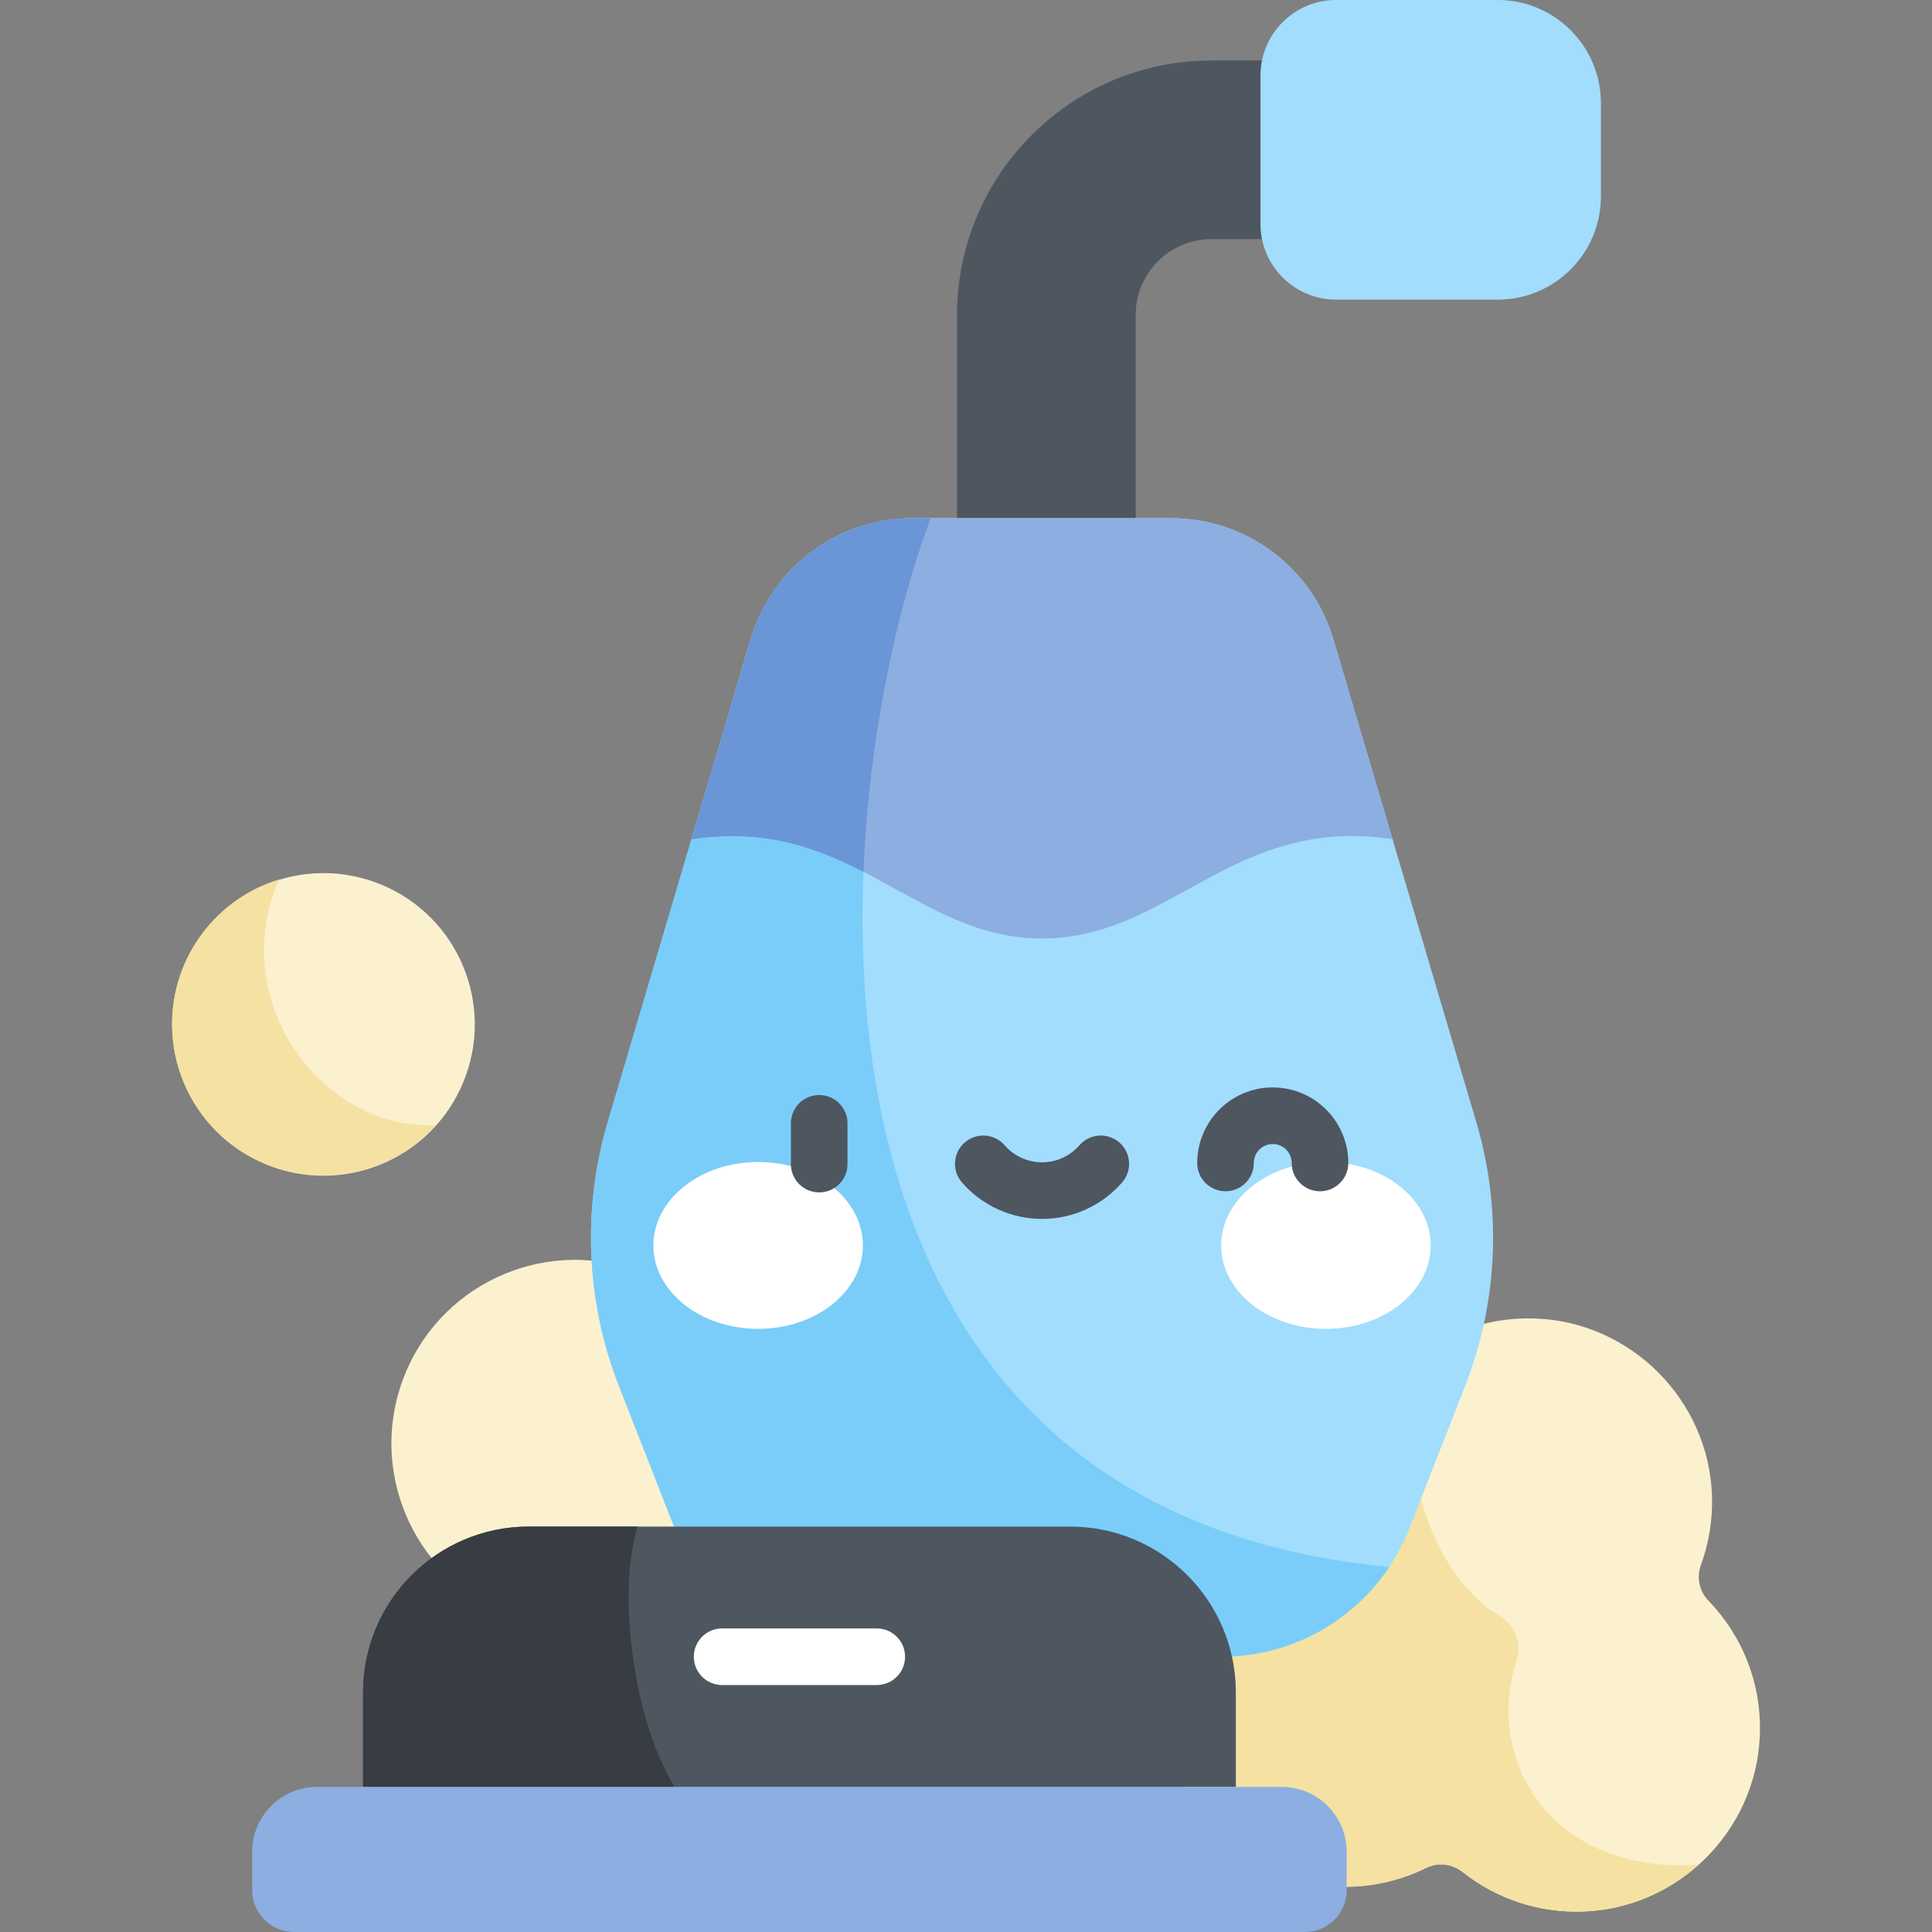 <svg id="Capa_1" enable-background="new 0 0 512 512" height="512" viewBox="0 0 512 512" width="512" xmlns="http://www.w3.org/2000/svg"><rect x="0" y="0" width="512" height="512" fill="#808080" stroke="none"/><g><ellipse cx="152.285" cy="382.423" fill="#fbf1cf" rx="48.632" ry="48.632" transform="matrix(.383 -.924 .924 .383 -259.305 376.769)"/><ellipse cx="85.67" cy="271.403" fill="#fbf1cf" rx="40.08" ry="40.08" transform="matrix(.383 -.924 .924 .383 -197.859 246.691)"/><path d="m45.59 271.404c0 22.135 17.944 40.08 40.08 40.08 11.856 0 22.505-5.151 29.843-13.334-30.011 1.516-55.581-32.62-41.619-65.065-16.388 5.03-28.304 20.281-28.304 38.319z" fill="#f5e2a2"/><path d="m450.759 414.73c2.088-5.691 3.146-11.879 2.933-18.343-.832-25.292-21.389-45.99-46.677-46.964-29.487-1.136-53.175 23.918-50.326 53.337-28.016-.09-50.12 23.189-48.81 50.971 1.176 24.941 21.505 45.176 46.451 46.242 8.507.363 16.552-1.467 23.626-4.964 3.133-1.549 6.882-1.102 9.62 1.071 8.884 7.053 20.288 11.069 32.646 10.463 24.769-1.213 44.881-21.296 46.126-46.064.711-14.143-4.628-27.041-13.651-36.347-2.41-2.485-3.13-6.153-1.938-9.402z" fill="#fbf1cf"/><path d="m397.405 428.242c-16.368-9.632-32.18-42.352-15.321-73.075-16.602 8.935-27.369 27.212-25.395 47.592-28.017-.09-50.121 23.19-48.81 50.972 1.177 24.94 21.505 45.174 46.451 46.24 8.507.364 16.552-1.467 23.626-4.964 3.147-1.556 6.902-1.082 9.653 1.098 8.879 7.037 20.27 11.041 32.613 10.437 11.442-.56 21.885-5.153 29.938-12.369-39.742 2.597-56.824-28.548-48.211-54.192 1.5-4.468-.482-9.348-4.544-11.739z" fill="#f5e2a2"/><path d="m277.299 226.528c-13.072 0-23.669-10.597-23.669-23.669v-119.417c0-37.17 30.241-67.41 67.41-67.41h40.955c13.072 0 23.669 10.597 23.669 23.669s-10.597 23.669-23.669 23.669h-40.955c-11.067 0-20.071 9.004-20.071 20.071v119.417c0 13.073-10.597 23.67-23.67 23.67z" fill="#4e5660"/><path d="m396.914 0h-42.824c-11.076 0-20.055 8.979-20.055 20.055v39.292c0 11.076 8.979 20.055 20.055 20.055h42.824c15.102 0 27.344-12.242 27.344-27.344v-24.714c-.001-15.102-12.243-27.344-27.344-27.344z" fill="#a2ddfd"/><path d="m323.71 439.053h-95.118c-21.995 0-41.743-13.475-49.763-33.956l-14.796-37.785c-8.736-22.309-9.787-46.893-2.987-69.866l37.899-128.043c5.631-19.024 23.106-32.076 42.946-32.076h68.521c19.84 0 37.315 13.052 42.946 32.076l37.899 128.043c6.8 22.973 5.749 47.557-2.987 69.866l-14.796 37.785c-8.02 20.48-27.769 33.956-49.764 33.956z" fill="#a2ddfd"/><path d="m368.155 415.278c-166.4-15.901-149.78-202.331-121.526-277.952h-4.739c-19.839 0-37.315 13.052-42.946 32.076l-37.899 128.043c-6.8 22.973-5.749 47.557 2.987 69.866l14.796 37.785c8.02 20.481 27.768 33.956 49.763 33.956h95.118c18.101.001 34.673-9.13 44.446-23.774z" fill="#7acdf9"/><path d="m276.151 248.718c34.017 0 50.594-32.777 92.897-26.304l-15.691-53.012c-5.631-19.024-23.106-32.076-42.946-32.076h-68.521c-19.839 0-37.315 13.052-42.946 32.076l-15.691 53.012c42.304-6.473 58.881 26.304 92.898 26.304z" fill="#8daee1"/><path d="m246.629 137.326h-4.739c-19.839 0-37.315 13.052-42.946 32.076l-15.691 53.012c19.115-2.925 32.973 2.169 45.566 8.627 1.437-36.294 9.066-70.31 17.81-93.715z" fill="#6a95d6"/><g><g fill="#fff"><ellipse cx="200.917" cy="330.052" rx="27.76" ry="22.107"/><ellipse cx="351.386" cy="330.052" rx="27.76" ry="22.107"/></g><g fill="#4e5660"><path d="m217.096 315.999c-4.143 0-7.5-3.357-7.5-7.5v-10.804c0-4.143 3.357-7.5 7.5-7.5s7.5 3.357 7.5 7.5v10.804c0 4.143-3.358 7.5-7.5 7.5z"/><path d="m276.151 323.026c-8.136 0-15.872-3.523-21.225-9.667-2.721-3.123-2.395-7.86.729-10.582 3.122-2.72 7.86-2.395 10.582.729 2.503 2.873 6.116 4.521 9.914 4.521s7.411-1.647 9.914-4.521c2.722-3.125 7.46-3.448 10.582-.729 3.123 2.722 3.449 7.459.729 10.582-5.353 6.144-13.089 9.667-21.225 9.667z"/><path d="m349.813 315.697c-4.143 0-7.5-3.357-7.5-7.5 0-2.768-2.252-5.02-5.02-5.02s-5.02 2.252-5.02 5.02c0 4.143-3.357 7.5-7.5 7.5-4.142 0-7.5-3.357-7.5-7.5 0-11.039 8.98-20.02 20.02-20.02 11.039 0 20.02 8.98 20.02 20.02 0 4.143-3.358 7.5-7.5 7.5z"/></g></g><path d="m327.513 473.55h-231.305v-25.043c0-24.274 19.678-43.952 43.952-43.952h143.401c24.274 0 43.952 19.678 43.952 43.952z" fill="#4e5660"/><path d="m169.006 404.555h-28.846c-24.274 0-43.952 19.678-43.952 43.952v25.043h82.547c-11.513-18.839-15.067-52.965-9.749-68.995z" fill="#383c43"/><path d="m339.703 473.55h-255.684c-9.489 0-17.182 7.692-17.182 17.182v10.197c0 6.115 4.957 11.071 11.071 11.071h267.905c6.115 0 11.071-4.957 11.071-11.071v-10.197c0-9.489-7.692-17.182-17.181-17.182z" fill="#8daee1"/><path d="m232.353 446.553h-40.983c-4.143 0-7.5-3.357-7.5-7.5s3.357-7.5 7.5-7.5h40.983c4.143 0 7.5 3.357 7.5 7.5 0 4.142-3.358 7.5-7.5 7.5z" fill="#fff"/></g></svg>
